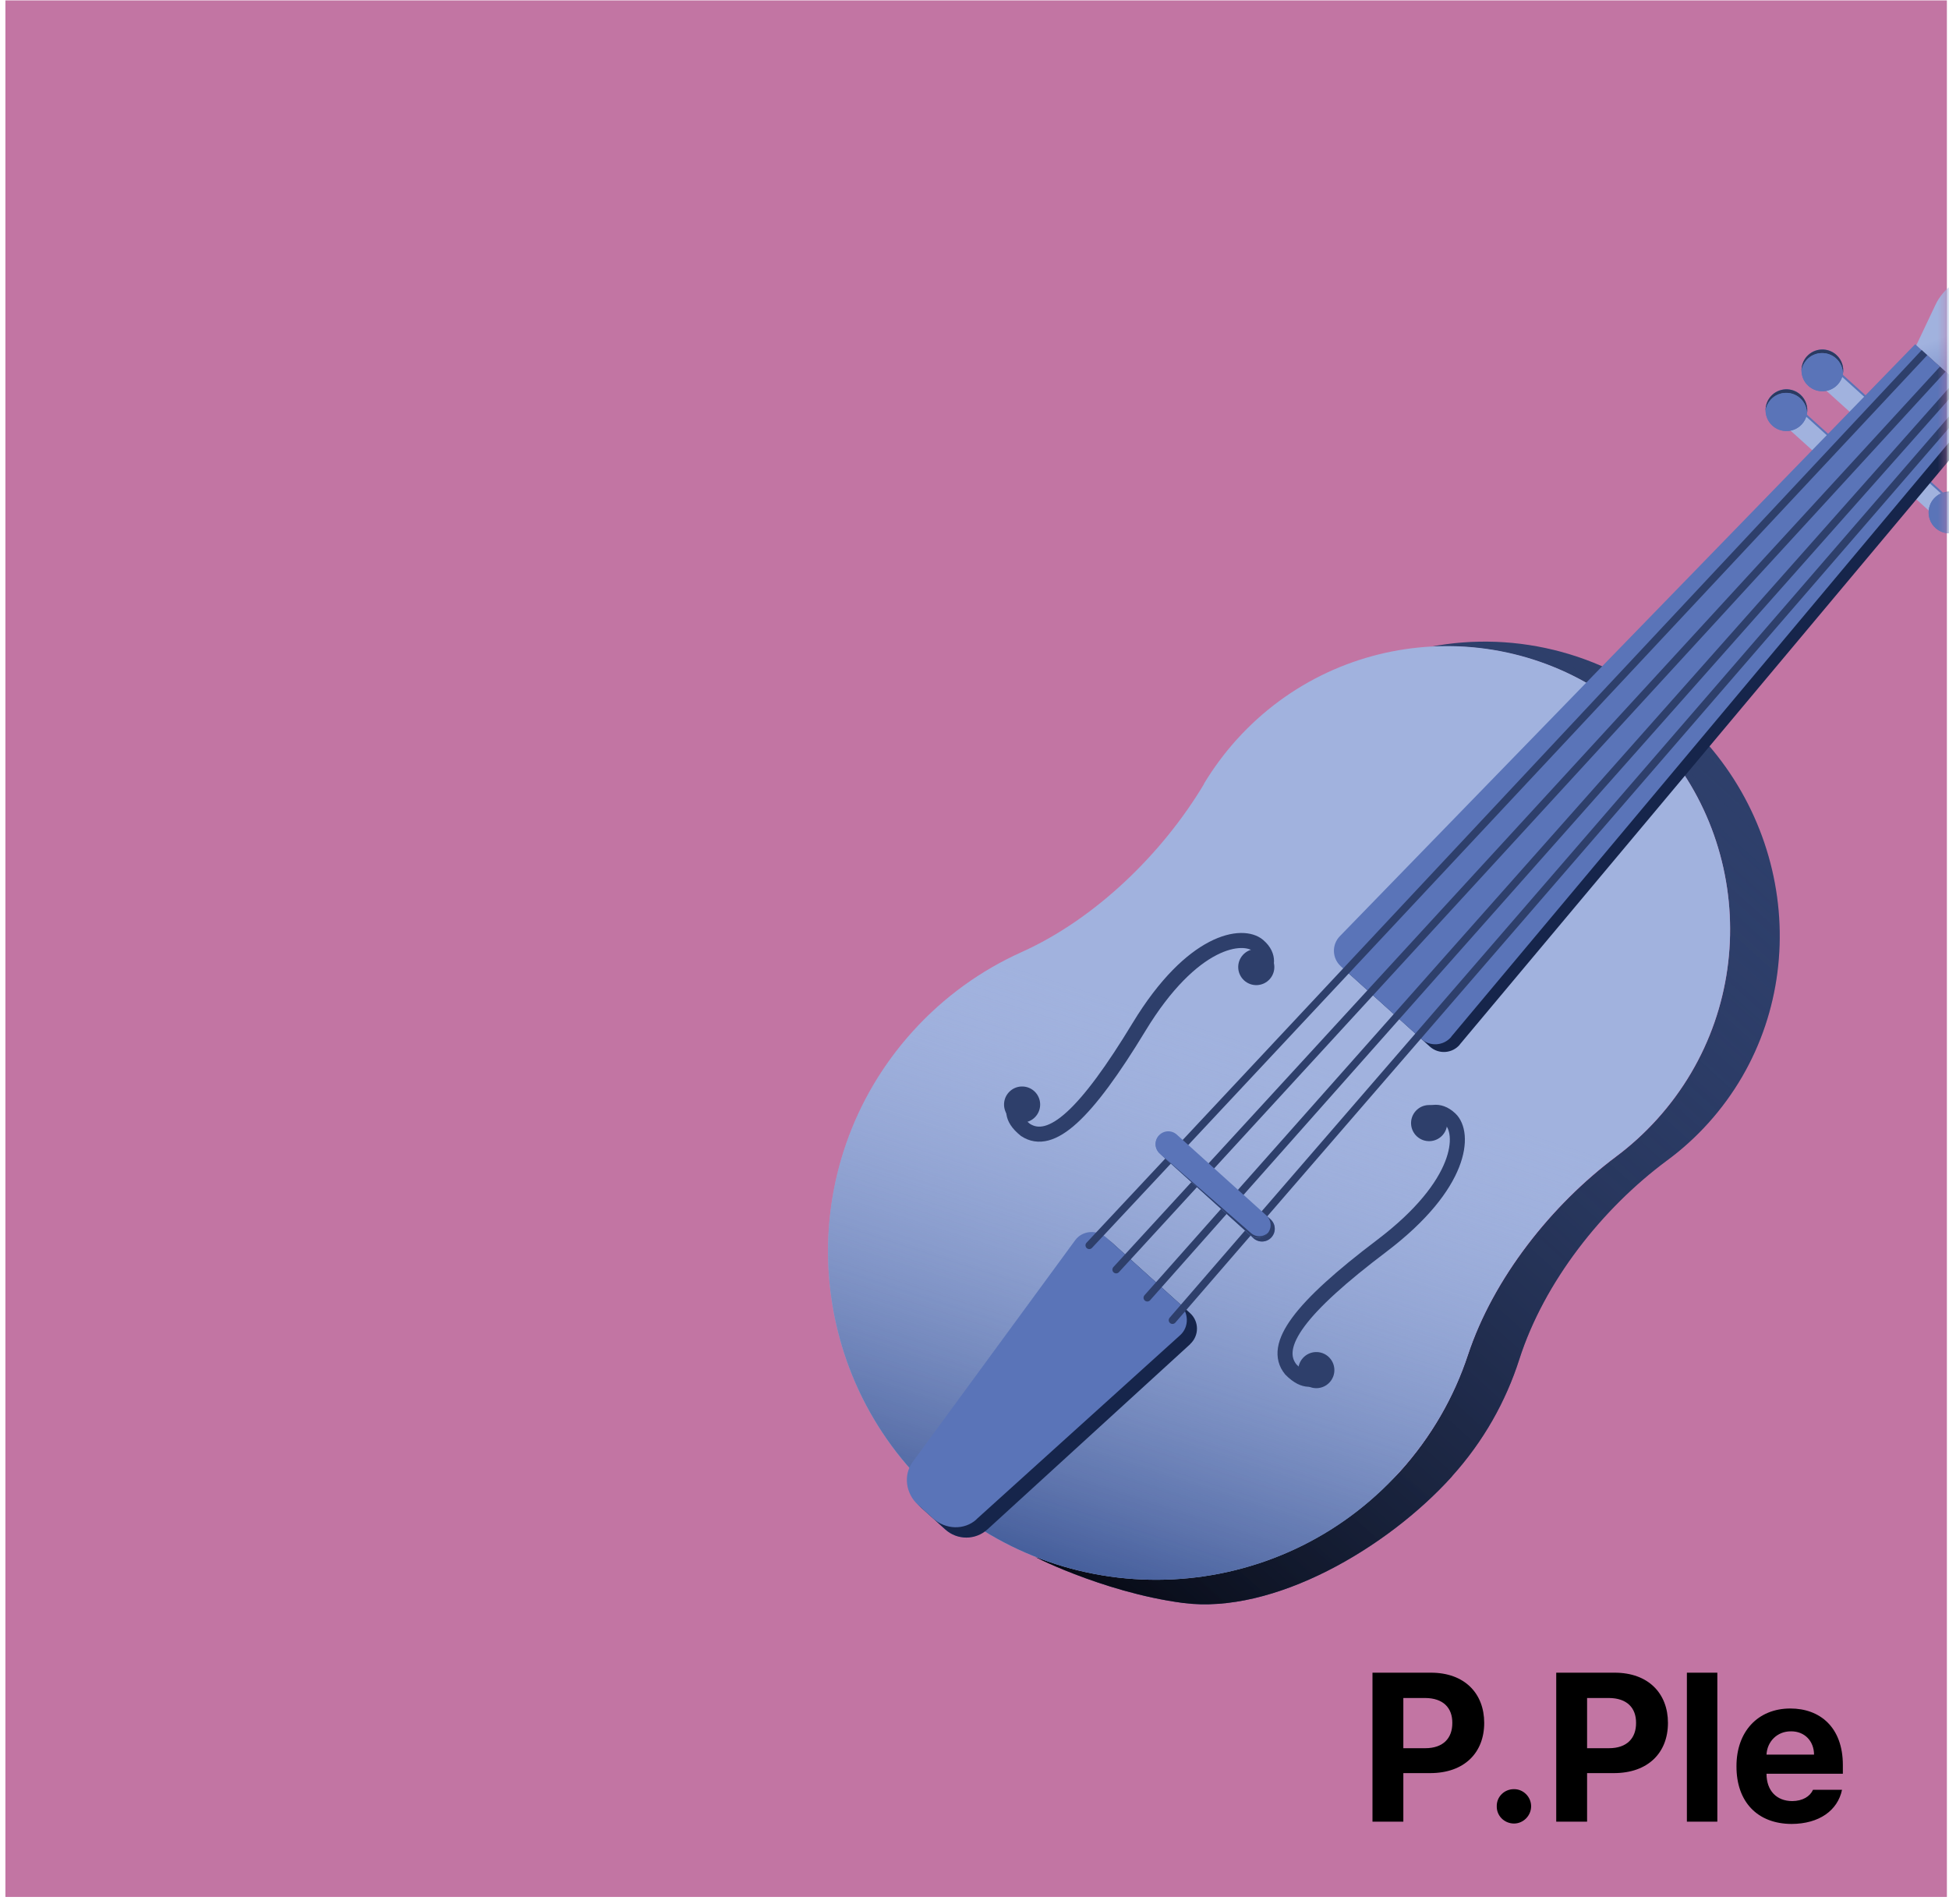 <svg width="259" height="253" viewBox="0 0 259 253" fill="none" xmlns="http://www.w3.org/2000/svg">
<rect x="0.719" y="0.053" width="258" height="252" fill="#C275A3"/>
<mask id="mask0_503_15792" style="mask-type:alpha" maskUnits="userSpaceOnUse" x="0" y="0" width="259" height="253">
<rect x="0.719" y="0.053" width="258" height="252" fill="#5292A7"/>
</mask>
<g mask="url(#mask0_503_15792)">
<path d="M129.871 202.001C129.731 202.136 129.57 202.252 129.418 202.358C127.852 203.43 125.724 203.323 124.272 202.012L125.591 203.202C127.063 204.532 129.249 204.616 130.821 203.475C130.887 203.422 130.953 203.37 131.028 203.307C131.075 203.256 131.132 203.213 131.188 203.171" fill="#5A74B8"/>
<path d="M192.944 196.167C197.127 191.533 200.107 186.223 201.902 180.61C205.197 170.333 212.91 160.566 221.561 154.17C223.511 152.734 225.332 151.089 227.006 149.235C240.931 133.806 239.373 109.71 223.522 95.404C214.016 86.823 201.519 83.73 190.041 85.949C199.757 85.373 209.693 88.528 217.5 95.575C232.928 109.5 234.146 133.289 220.221 148.718C218.547 150.572 216.717 152.228 214.796 153.672C206.186 160.105 198.453 169.853 195.076 180.056C193.229 185.622 190.229 190.913 186.045 195.548C177.753 204.735 149.294 206.635 137.827 206.976C136.097 206.181 146.295 211.572 157.252 212.995C169.237 214.543 184.337 205.724 192.954 196.177L192.944 196.167Z" fill="#2E3F6B"/>
<path d="M192.944 196.167C197.127 191.533 200.107 186.223 201.902 180.61C205.197 170.333 212.91 160.566 221.561 154.17C223.511 152.734 225.332 151.089 227.006 149.235C240.931 133.806 239.373 109.71 223.522 95.404C214.016 86.823 201.519 83.73 190.041 85.949C199.757 85.373 209.693 88.528 217.5 95.575C232.928 109.5 234.146 133.289 220.221 148.718C218.547 150.572 216.717 152.228 214.796 153.672C206.186 160.105 198.453 169.853 195.076 180.056C193.229 185.622 190.229 190.913 186.045 195.548C177.753 204.735 149.294 206.635 137.827 206.976C136.097 206.181 146.295 211.572 157.252 212.995C169.237 214.543 184.337 205.724 192.954 196.177L192.944 196.167Z" fill="url(#paint0_linear_503_15792)"/>
<path d="M261.878 62.907L257.759 59.189C257.192 58.678 257.147 57.796 257.658 57.229C258.17 56.663 259.051 56.617 259.618 57.129L263.738 60.847C264.304 61.359 264.349 62.24 263.838 62.807C263.327 63.373 262.445 63.419 261.878 62.907Z" fill="#5A74B8"/>
<path d="M257.105 68.198L252.985 64.48C252.419 63.968 252.374 63.087 252.885 62.52C253.396 61.954 254.278 61.909 254.844 62.42L258.964 66.138C259.531 66.65 259.576 67.531 259.065 68.098C258.553 68.664 257.671 68.71 257.105 68.198Z" fill="#5A74B8"/>
<path d="M261.701 63.106L257.581 59.388C257.014 58.877 256.969 57.995 257.481 57.428C257.992 56.862 258.874 56.817 259.44 57.328L263.56 61.047C264.126 61.558 264.172 62.44 263.66 63.006C263.149 63.573 262.267 63.618 261.701 63.106Z" fill="#A1B2DE"/>
<path d="M256.927 68.394L252.807 64.675C252.241 64.164 252.196 63.282 252.707 62.715C253.218 62.149 254.1 62.104 254.667 62.615L258.786 66.334C259.353 66.845 259.398 67.727 258.887 68.293C258.376 68.86 257.494 68.905 256.927 68.394Z" fill="#A1B2DE"/>
<path d="M257.207 70.157C258.344 71.184 260.099 71.094 261.126 69.956C262.153 68.819 262.063 67.064 260.925 66.037C259.787 65.01 258.033 65.1 257.006 66.238C255.979 67.375 256.069 69.13 257.207 70.157Z" fill="#5A74B8"/>
<path d="M260.458 66.121C261.591 67.144 261.682 68.907 260.659 70.04C260.287 70.452 259.82 70.722 259.325 70.855C260 70.791 260.643 70.493 261.126 69.957C262.149 68.825 262.059 67.061 260.926 66.038C260.194 65.378 259.212 65.183 258.34 65.424C259.093 65.356 259.861 65.582 260.458 66.121Z" fill="#2A3A61"/>
<path d="M257.206 70.156C257.803 70.695 258.571 70.921 259.324 70.853C259.818 70.72 260.286 70.45 260.658 70.038C261.68 68.905 261.59 67.142 260.457 66.119C259.86 65.58 259.092 65.354 258.339 65.422C257.844 65.555 257.377 65.825 257.005 66.237C255.982 67.37 256.073 69.133 257.206 70.156Z" fill="#5A74B8"/>
<path d="M242.27 51.172L246.39 54.89C246.957 55.401 247.838 55.356 248.35 54.79C248.861 54.223 248.816 53.341 248.249 52.83L244.13 49.112C243.563 48.6 242.681 48.645 242.17 49.212C241.659 49.779 241.704 50.66 242.27 51.172Z" fill="#5A74B8"/>
<path d="M237.495 56.463L241.615 60.181C242.181 60.692 243.063 60.647 243.574 60.081C244.086 59.514 244.04 58.633 243.474 58.121L239.354 54.403C238.788 53.891 237.906 53.937 237.395 54.503C236.883 55.069 236.928 55.951 237.495 56.463Z" fill="#5A74B8"/>
<path d="M242.091 51.371L246.21 55.089C246.777 55.601 247.659 55.555 248.17 54.989C248.681 54.422 248.636 53.541 248.07 53.029L243.95 49.311C243.383 48.8 242.502 48.845 241.99 49.411C241.479 49.978 241.524 50.859 242.091 51.371Z" fill="#A1B2DE"/>
<path d="M237.319 56.656L241.439 60.374C242.005 60.886 242.887 60.841 243.399 60.274C243.91 59.708 243.865 58.826 243.298 58.315L239.178 54.596C238.612 54.085 237.73 54.13 237.219 54.696C236.708 55.263 236.753 56.145 237.319 56.656Z" fill="#A1B2DE"/>
<path d="M240.311 51.274C239.174 50.247 239.084 48.493 240.111 47.355C241.138 46.218 242.892 46.128 244.03 47.154C245.168 48.181 245.257 49.936 244.231 51.074C243.204 52.211 241.449 52.301 240.311 51.274Z" fill="#5A74B8"/>
<path d="M235.536 56.559C234.398 55.533 234.309 53.778 235.335 52.64C236.362 51.503 238.117 51.413 239.255 52.44C240.392 53.466 240.482 55.221 239.455 56.359C238.428 57.496 236.674 57.586 235.536 56.559Z" fill="#5A74B8"/>
<path d="M243.995 47.626C242.862 46.604 241.098 46.694 240.076 47.827C239.704 48.239 239.483 48.732 239.401 49.237C239.396 48.559 239.627 47.889 240.11 47.354C241.133 46.221 242.896 46.13 244.029 47.153C244.761 47.813 245.055 48.771 244.905 49.662C244.895 48.907 244.592 48.166 243.995 47.626Z" fill="#2A3A61"/>
<path d="M239.219 52.916C238.086 51.893 236.323 51.983 235.3 53.116C234.928 53.528 234.708 54.021 234.626 54.526C234.621 53.848 234.852 53.178 235.335 52.643C236.357 51.51 238.121 51.42 239.254 52.442C239.985 53.102 240.28 54.06 240.129 54.952C240.12 54.196 239.817 53.455 239.219 52.916Z" fill="#2A3A61"/>
<path d="M240.311 51.272C239.713 50.732 239.41 49.992 239.401 49.236C239.483 48.73 239.703 48.238 240.075 47.826C241.098 46.693 242.861 46.602 243.994 47.625C244.592 48.164 244.895 48.905 244.904 49.661C244.822 50.166 244.601 50.659 244.23 51.071C243.207 52.204 241.443 52.294 240.311 51.272Z" fill="#5A74B8"/>
<path d="M235.539 56.561C234.942 56.021 234.638 55.281 234.629 54.525C234.711 54.019 234.932 53.527 235.304 53.115C236.326 51.982 238.09 51.892 239.223 52.914C239.82 53.453 240.123 54.194 240.133 54.95C240.05 55.455 239.83 55.948 239.458 56.36C238.436 57.493 236.672 57.583 235.539 56.561Z" fill="#5A74B8"/>
<path fill-rule="evenodd" clip-rule="evenodd" d="M159.985 104.198C154.464 113.42 145.557 122.108 135.753 126.51C130.404 128.916 125.447 132.441 121.273 137.065C105.135 154.945 106.548 182.536 124.428 198.674C142.308 214.812 169.898 213.4 186.036 195.52C190.22 190.885 193.23 185.603 195.067 180.027C198.444 169.824 206.177 160.076 214.787 153.643C216.727 152.198 218.538 150.543 220.212 148.69C234.137 133.261 232.919 109.472 217.491 95.546C202.062 81.62 178.273 82.838 164.347 98.267C162.674 100.121 161.214 102.111 159.973 104.169L159.985 104.198Z" fill="#A1B2DE"/>
<path fill-rule="evenodd" clip-rule="evenodd" d="M159.985 104.198C154.464 113.42 145.557 122.108 135.753 126.51C130.404 128.916 125.447 132.441 121.273 137.065C105.135 154.945 106.548 182.536 124.428 198.674C142.308 214.812 169.898 213.4 186.036 195.52C190.22 190.885 193.23 185.603 195.067 180.027C198.444 169.824 206.177 160.076 214.787 153.643C216.727 152.198 218.538 150.543 220.212 148.69C234.137 133.261 232.919 109.472 217.491 95.546C202.062 81.62 178.273 82.838 164.347 98.267C162.674 100.121 161.214 102.111 159.973 104.169L159.985 104.198Z" fill="url(#paint1_linear_503_15792)"/>
<path d="M193.998 138.795C192.989 139.996 191.178 140.118 190.014 139.068L179.323 129.418C178.159 128.368 178.096 126.554 179.188 125.427L255.653 46.755L264.439 54.684L193.988 138.786L193.998 138.795Z" fill="#16254B"/>
<path d="M192.854 137.772C191.844 138.973 190.033 139.095 188.869 138.044L178.179 128.395C177.015 127.344 176.951 125.53 178.043 124.404L254.509 45.731L263.294 53.661L192.843 137.762L192.854 137.772Z" fill="#5A74B8"/>
<path d="M158.162 178.586C159.372 177.473 159.364 175.577 158.148 174.48L147.715 165.063C146.5 163.966 144.604 164.162 143.63 165.469L121.889 194.795C120.612 196.521 120.853 198.925 122.449 200.366L125.621 203.229C127.218 204.67 129.634 204.664 131.22 203.218L158.173 178.595L158.162 178.586Z" fill="#16254B"/>
<path d="M129.745 201.884L156.846 177.395C158.053 176.298 158 174.344 156.716 173.184L147.082 164.489C145.798 163.33 143.848 163.477 142.88 164.79L121.287 194.25C120.019 195.983 120.336 198.456 122.023 199.979L123.982 201.747C125.67 203.27 128.161 203.332 129.756 201.894L129.745 201.884Z" fill="#5A74B8"/>
<path d="M261.107 49.912L152.465 172.434" stroke="#2E3F6B" stroke-linecap="round"/>
<path d="M259.067 48.072L148.324 168.698" stroke="#2E3F6B" stroke-linecap="round"/>
<path d="M262.93 51.559L155.81 175.417" stroke="#2E3F6B" stroke-linecap="round"/>
<path d="M256.637 45.897L144.749 165.47" stroke="#2E3F6B" stroke-linecap="round"/>
<path d="M269.511 51.647C273.903 48.995 274.066 42.656 269.867 38.866C265.668 35.076 259.37 35.896 257.19 40.526L254.659 45.867L264.445 54.699L269.5 51.636L269.511 51.647Z" fill="url(#paint2_linear_503_15792)"/>
<path d="M166.578 164.521L154.115 153.272C153.425 152.649 153.361 151.582 153.993 150.882C154.616 150.191 155.683 150.127 156.383 150.759L168.846 162.007C169.536 162.63 169.6 163.698 168.968 164.398C168.345 165.088 167.278 165.153 166.578 164.521Z" fill="#5A74B8"/>
<path d="M168.837 162.018L168.291 161.525C168.981 162.148 169.046 163.216 168.413 163.916C167.781 164.616 166.723 164.671 166.023 164.038L166.569 164.531C167.259 165.154 168.327 165.109 168.959 164.409C169.591 163.708 169.537 162.65 168.837 162.018Z" fill="#2E3F6B"/>
<path d="M154.118 153.27L166.035 164.026C166.694 164.621 167.665 164.581 168.312 163.988C168.837 163.303 168.777 162.314 168.117 161.719L156.201 150.963C155.542 150.368 154.571 150.408 153.924 151.001C153.399 151.686 153.459 152.675 154.118 153.27Z" fill="#5A74B8"/>
<path d="M165.337 130.279C166.321 131.167 167.839 131.09 168.727 130.106C169.615 129.122 169.537 127.604 168.553 126.716C167.569 125.827 166.051 125.905 165.163 126.889C164.275 127.873 164.353 129.391 165.337 130.279Z" fill="#2E3F6B"/>
<path d="M134.218 148.547C135.202 149.435 136.72 149.357 137.608 148.373C138.496 147.389 138.418 145.871 137.434 144.983C136.45 144.095 134.932 144.173 134.044 145.157C133.156 146.141 133.234 147.659 134.218 148.547Z" fill="#2E3F6B"/>
<path d="M167.8 129.065C168.267 128.589 168.867 127.075 167.223 125.666C165.177 123.895 158.437 124.819 151.379 136.429C144.331 148.047 139.68 152.372 136.264 150.13C134.143 148.422 134.761 147.241 134.889 146.291" stroke="#2E3F6B" stroke-width="2"/>
<path d="M188.306 151.012C189.29 151.9 190.807 151.822 191.696 150.838C192.584 149.854 192.506 148.336 191.522 147.448C190.538 146.56 189.02 146.638 188.132 147.622C187.244 148.606 187.322 150.124 188.306 151.012Z" fill="#2E3F6B"/>
<path d="M173.315 183.834C174.299 184.722 175.817 184.644 176.705 183.66C177.594 182.676 177.516 181.159 176.532 180.27C175.548 179.382 174.03 179.46 173.142 180.444C172.254 181.428 172.331 182.946 173.315 183.834Z" fill="#2E3F6B"/>
<path d="M189.273 148.447C189.699 147.934 191.144 147.182 192.713 148.674C194.684 150.528 194.453 157.328 183.625 165.535C172.787 173.732 168.96 178.801 171.539 181.969C173.455 183.905 174.567 183.17 175.499 182.945" stroke="#2E3F6B" stroke-width="2"/>
<path d="M154.138 153.289L166.241 163.839C166.9 164.434 167.87 164.394 168.518 163.801C168.49 163.832 168.483 163.881 168.445 163.922C167.823 164.613 166.755 164.677 166.055 164.045L154.138 153.289Z" fill="#2E3F6B"/>
<path d="M182.387 242.053V222.256H190.152C194.65 222.256 197.234 225.031 197.234 228.928C197.234 232.879 194.609 235.6 190.043 235.6H186.488V242.053H182.387ZM186.488 232.291H189.387C191.82 232.291 193.01 230.924 192.996 228.928C193.01 226.959 191.82 225.633 189.387 225.619H186.488V232.291ZM201.199 242.299C199.914 242.299 198.875 241.273 198.902 240.002C198.875 238.744 199.914 237.719 201.199 237.732C202.416 237.719 203.469 238.744 203.469 240.002C203.469 241.273 202.416 242.299 201.199 242.299ZM206.805 242.053V222.256H214.57C219.068 222.256 221.652 225.031 221.652 228.928C221.652 232.879 219.027 235.6 214.461 235.6H210.906V242.053H206.805ZM210.906 232.291H213.805C216.238 232.291 217.428 230.924 217.414 228.928C217.428 226.959 216.238 225.633 213.805 225.619H210.906V232.291ZM228.215 222.256V242.053H224.168V222.256H228.215ZM238.086 242.354C233.533 242.34 230.744 239.4 230.758 234.697C230.744 230.117 233.574 227.014 237.922 227.014C241.818 227.014 244.895 229.475 244.895 234.533V235.682H234.75C234.75 237.924 236.076 239.305 238.168 239.318C239.549 239.305 240.533 238.703 240.93 237.814H244.785C244.211 240.562 241.75 242.34 238.086 242.354ZM234.75 233.139H241.066C241.053 231.334 239.809 230.035 238.004 230.049C236.145 230.035 234.832 231.43 234.75 233.139Z" fill="black"/>
</g>
<defs>
<linearGradient id="paint0_linear_503_15792" x1="228.585" y1="99.973" x2="134.571" y2="204.133" gradientUnits="userSpaceOnUse">
<stop stop-color="#2E3F6B" stop-opacity="0"/>
<stop offset="1" stop-color="#060913"/>
</linearGradient>
<linearGradient id="paint1_linear_503_15792" x1="167.155" y1="138.977" x2="143.887" y2="211.033" gradientUnits="userSpaceOnUse">
<stop stop-color="#A2B3DF" stop-opacity="0"/>
<stop offset="1" stop-color="#415A98"/>
</linearGradient>
<linearGradient id="paint2_linear_503_15792" x1="259.778" y1="44.194" x2="263.695" y2="55.196" gradientUnits="userSpaceOnUse">
<stop stop-color="#A1B2DE"/>
<stop offset="1" stop-color="#5A74B8"/>
</linearGradient>
</defs>
</svg>
